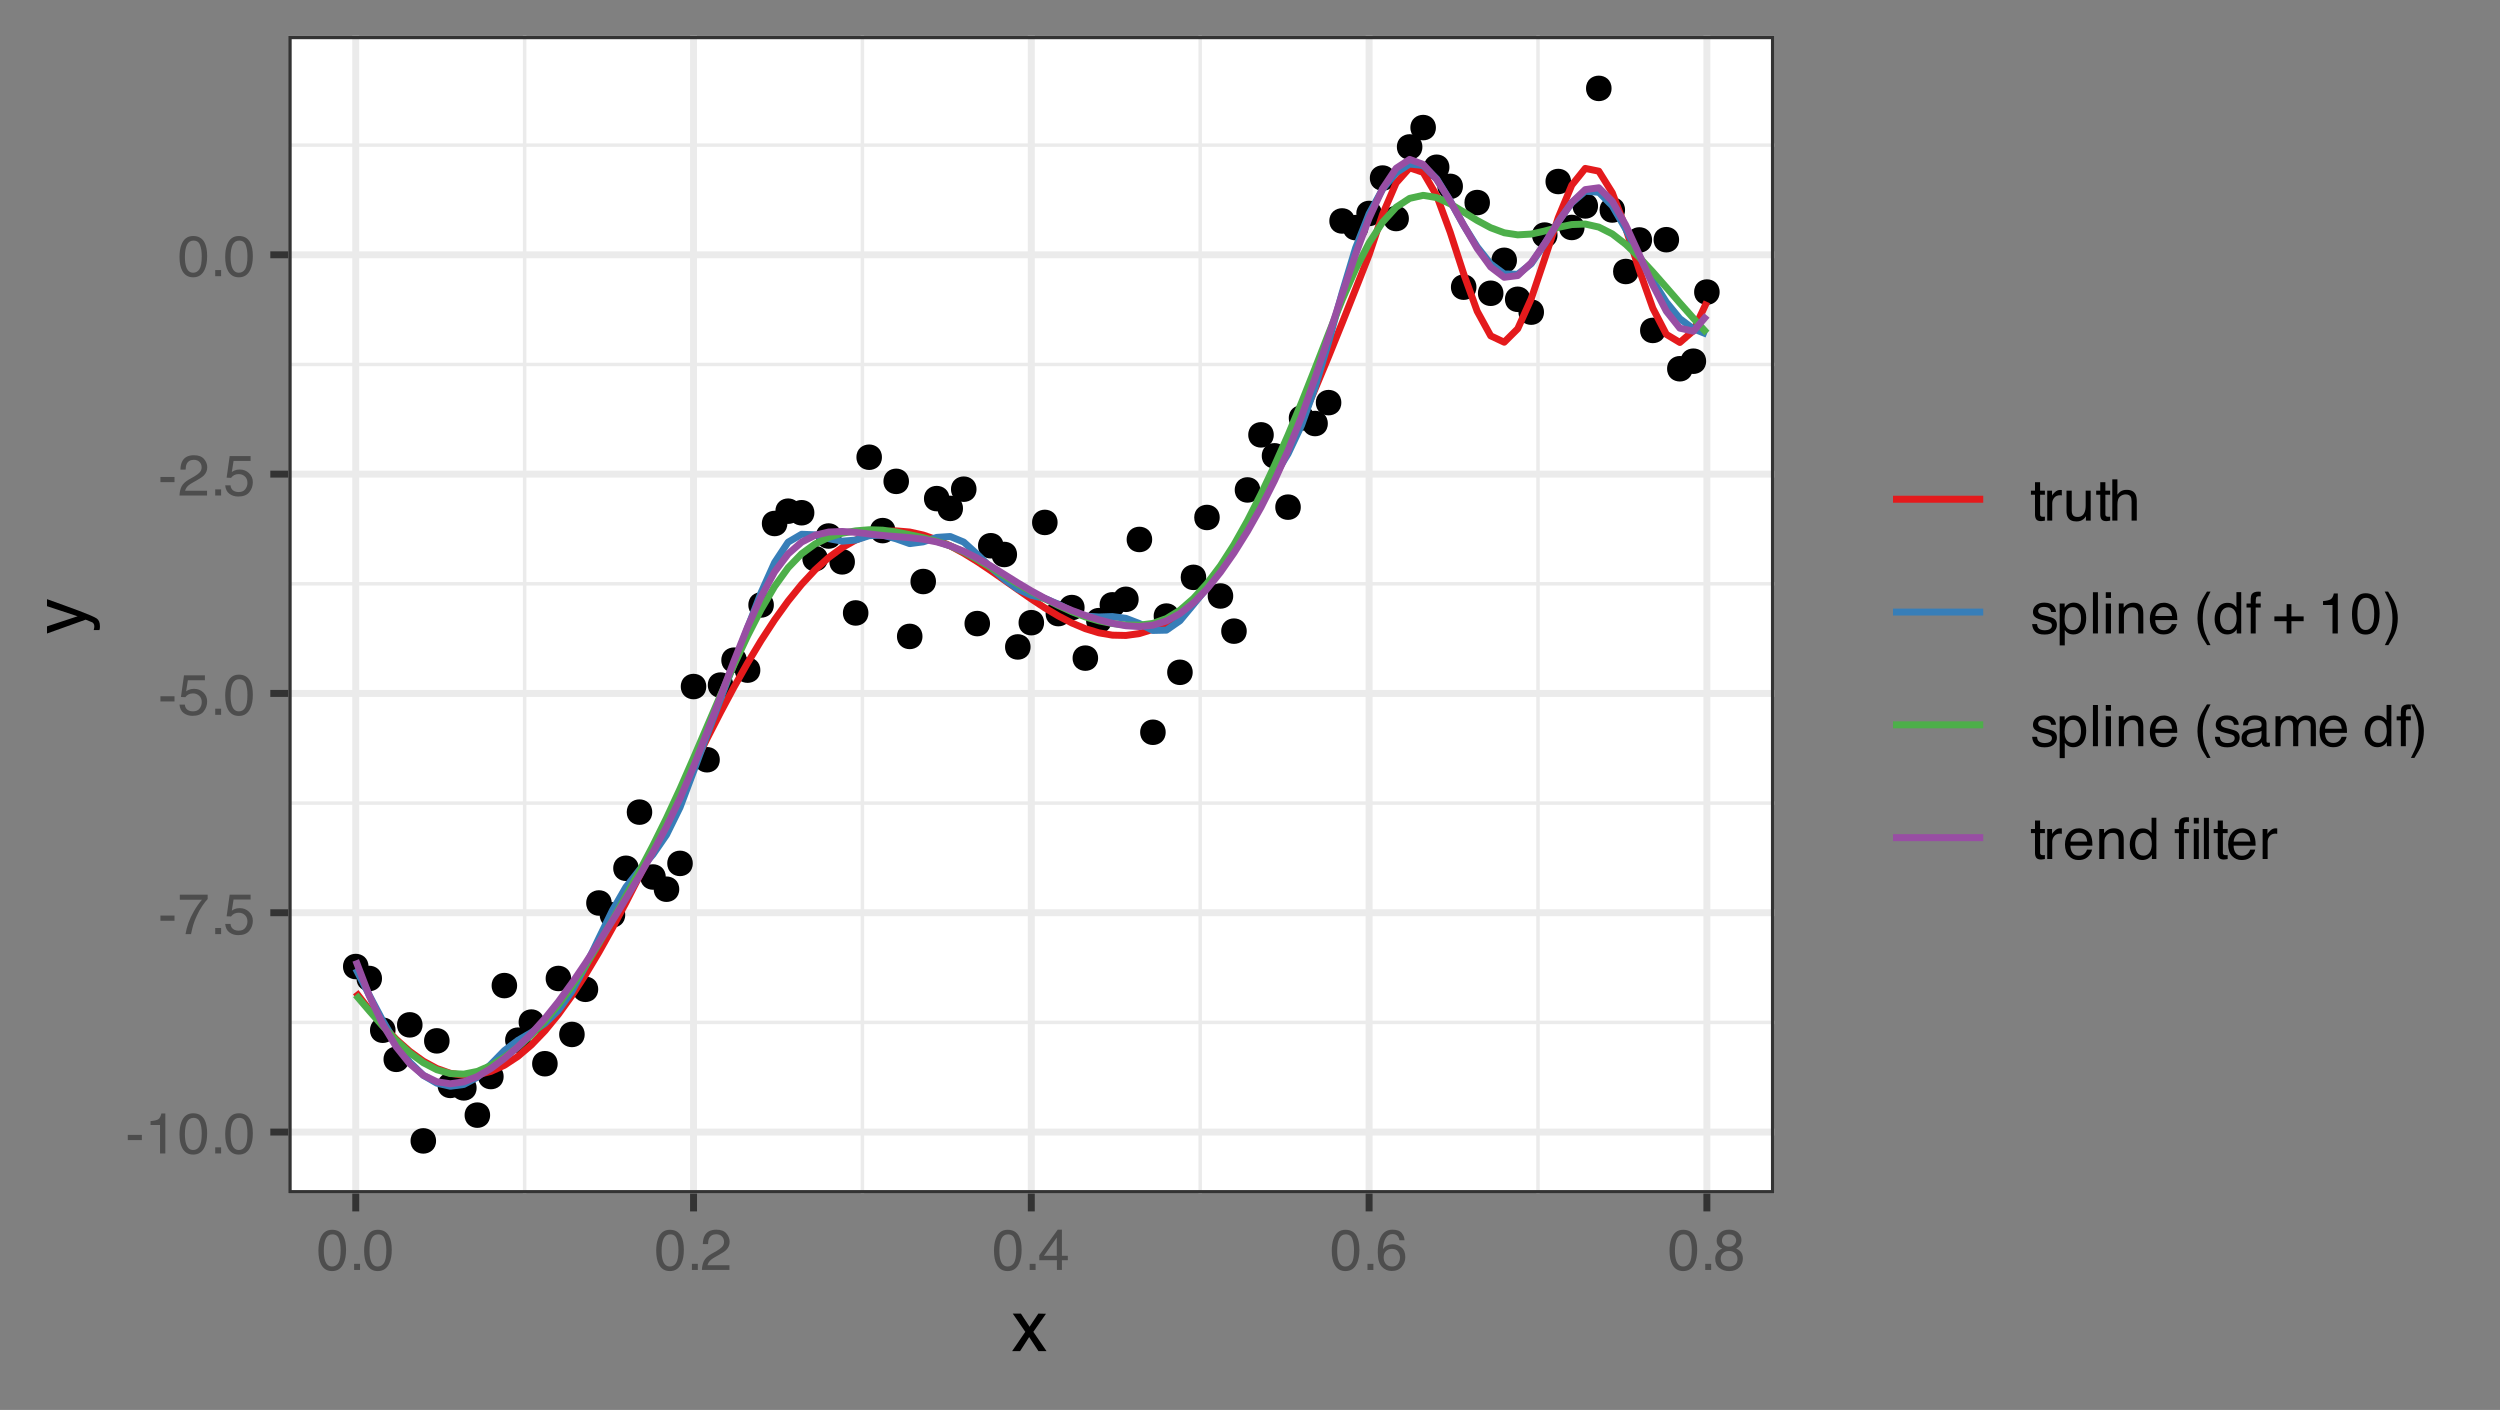 <?xml version="1.0" encoding="UTF-8"?>
<svg xmlns="http://www.w3.org/2000/svg" xmlns:xlink="http://www.w3.org/1999/xlink" width="383" height="216" viewBox="0 0 383 216">
<rect x="0" y="0" width="383" height="216" fill="#808080" stroke="none"/>
<defs>
<g>
<g id="glyph-0-0">
<path d="M 0.281 0 L 0.281 -6.312 L 5.297 -6.312 L 5.297 0 Z M 4.5 -0.797 L 4.5 -5.516 L 1.078 -5.516 L 1.078 -0.797 Z M 4.5 -0.797 "/>
</g>
<g id="glyph-0-1">
<path d="M 0.359 -2.844 L 2.516 -2.844 L 2.516 -2.047 L 0.359 -2.047 Z M 0.359 -2.844 "/>
</g>
<g id="glyph-0-2">
<path d="M 0.844 -4.359 L 0.844 -4.953 C 1.395 -5.004 1.781 -5.094 2 -5.219 C 2.227 -5.344 2.395 -5.645 2.5 -6.125 L 3.109 -6.125 L 3.109 0 L 2.297 0 L 2.297 -4.359 Z M 0.844 -4.359 "/>
</g>
<g id="glyph-0-3">
<path d="M 2.375 -6.156 C 3.176 -6.156 3.754 -5.828 4.109 -5.172 C 4.379 -4.66 4.516 -3.961 4.516 -3.078 C 4.516 -2.242 4.391 -1.555 4.141 -1.016 C 3.785 -0.223 3.195 0.172 2.375 0.172 C 1.633 0.172 1.082 -0.148 0.719 -0.797 C 0.426 -1.328 0.281 -2.047 0.281 -2.953 C 0.281 -3.648 0.367 -4.25 0.547 -4.75 C 0.879 -5.688 1.488 -6.156 2.375 -6.156 Z M 2.375 -0.531 C 2.77 -0.531 3.086 -0.707 3.328 -1.062 C 3.566 -1.426 3.688 -2.086 3.688 -3.047 C 3.688 -3.754 3.598 -4.332 3.422 -4.781 C 3.254 -5.227 2.922 -5.453 2.422 -5.453 C 1.973 -5.453 1.641 -5.238 1.422 -4.812 C 1.211 -4.383 1.109 -3.754 1.109 -2.922 C 1.109 -2.297 1.176 -1.789 1.312 -1.406 C 1.52 -0.82 1.875 -0.531 2.375 -0.531 Z M 2.375 -0.531 "/>
</g>
<g id="glyph-0-4">
<path d="M 0.75 -0.938 L 1.656 -0.938 L 1.656 0 L 0.75 0 Z M 0.75 -0.938 "/>
</g>
<g id="glyph-0-5">
<path d="M 4.594 -6.047 L 4.594 -5.375 C 4.395 -5.176 4.129 -4.836 3.797 -4.359 C 3.473 -3.891 3.188 -3.379 2.938 -2.828 C 2.688 -2.297 2.5 -1.812 2.375 -1.375 C 2.289 -1.082 2.18 -0.625 2.047 0 L 1.203 0 C 1.391 -1.176 1.816 -2.344 2.484 -3.5 C 2.879 -4.188 3.289 -4.773 3.719 -5.266 L 0.328 -5.266 L 0.328 -6.047 Z M 4.594 -6.047 "/>
</g>
<g id="glyph-0-6">
<path d="M 1.094 -1.562 C 1.133 -1.125 1.336 -0.82 1.703 -0.656 C 1.879 -0.57 2.094 -0.531 2.344 -0.531 C 2.801 -0.531 3.141 -0.676 3.359 -0.969 C 3.578 -1.258 3.688 -1.582 3.688 -1.938 C 3.688 -2.363 3.555 -2.691 3.297 -2.922 C 3.035 -3.16 2.719 -3.281 2.344 -3.281 C 2.082 -3.281 1.852 -3.227 1.656 -3.125 C 1.469 -3.02 1.305 -2.879 1.172 -2.703 L 0.5 -2.734 L 0.969 -6.047 L 4.172 -6.047 L 4.172 -5.297 L 1.562 -5.297 L 1.297 -3.594 C 1.43 -3.695 1.566 -3.773 1.703 -3.828 C 1.93 -3.93 2.195 -3.984 2.5 -3.984 C 3.062 -3.984 3.535 -3.801 3.922 -3.438 C 4.316 -3.07 4.516 -2.609 4.516 -2.047 C 4.516 -1.461 4.332 -0.945 3.969 -0.5 C 3.613 -0.062 3.047 0.156 2.266 0.156 C 1.754 0.156 1.305 0.016 0.922 -0.266 C 0.547 -0.547 0.332 -0.977 0.281 -1.562 Z M 1.094 -1.562 "/>
</g>
<g id="glyph-0-7">
<path d="M 0.281 0 C 0.301 -0.531 0.406 -0.988 0.594 -1.375 C 0.789 -1.77 1.164 -2.129 1.719 -2.453 L 2.547 -2.922 C 2.91 -3.141 3.164 -3.328 3.312 -3.484 C 3.551 -3.711 3.672 -3.984 3.672 -4.297 C 3.672 -4.648 3.562 -4.93 3.344 -5.141 C 3.133 -5.359 2.848 -5.469 2.484 -5.469 C 1.961 -5.469 1.598 -5.266 1.391 -4.859 C 1.285 -4.648 1.227 -4.352 1.219 -3.969 L 0.422 -3.969 C 0.43 -4.5 0.531 -4.938 0.719 -5.281 C 1.051 -5.875 1.645 -6.172 2.5 -6.172 C 3.195 -6.172 3.707 -5.977 4.031 -5.594 C 4.363 -5.219 4.531 -4.797 4.531 -4.328 C 4.531 -3.836 4.352 -3.414 4 -3.062 C 3.801 -2.863 3.441 -2.617 2.922 -2.328 L 2.344 -2 C 2.062 -1.844 1.836 -1.695 1.672 -1.562 C 1.391 -1.312 1.211 -1.035 1.141 -0.734 L 4.5 -0.734 L 4.5 0 Z M 0.281 0 "/>
</g>
<g id="glyph-0-8">
<path d="M 2.906 -2.172 L 2.906 -4.969 L 0.938 -2.172 Z M 2.922 0 L 2.922 -1.5 L 0.219 -1.5 L 0.219 -2.266 L 3.047 -6.172 L 3.688 -6.172 L 3.688 -2.172 L 4.594 -2.172 L 4.594 -1.5 L 3.688 -1.5 L 3.688 0 Z M 2.922 0 "/>
</g>
<g id="glyph-0-9">
<path d="M 2.578 -6.172 C 3.266 -6.172 3.742 -5.992 4.016 -5.641 C 4.285 -5.285 4.422 -4.922 4.422 -4.547 L 3.656 -4.547 C 3.602 -4.785 3.531 -4.973 3.438 -5.109 C 3.25 -5.367 2.961 -5.5 2.578 -5.5 C 2.148 -5.5 1.805 -5.297 1.547 -4.891 C 1.297 -4.492 1.156 -3.926 1.125 -3.188 C 1.301 -3.445 1.523 -3.641 1.797 -3.766 C 2.047 -3.879 2.32 -3.938 2.625 -3.938 C 3.133 -3.938 3.582 -3.77 3.969 -3.438 C 4.352 -3.113 4.547 -2.625 4.547 -1.969 C 4.547 -1.414 4.363 -0.922 4 -0.484 C 3.633 -0.055 3.117 0.156 2.453 0.156 C 1.867 0.156 1.367 -0.062 0.953 -0.5 C 0.535 -0.938 0.328 -1.672 0.328 -2.703 C 0.328 -3.461 0.422 -4.109 0.609 -4.641 C 0.961 -5.66 1.617 -6.172 2.578 -6.172 Z M 2.516 -0.531 C 2.922 -0.531 3.223 -0.664 3.422 -0.938 C 3.629 -1.207 3.734 -1.531 3.734 -1.906 C 3.734 -2.219 3.641 -2.516 3.453 -2.797 C 3.273 -3.086 2.953 -3.234 2.484 -3.234 C 2.148 -3.234 1.859 -3.125 1.609 -2.906 C 1.359 -2.688 1.234 -2.352 1.234 -1.906 C 1.234 -1.52 1.344 -1.191 1.562 -0.922 C 1.789 -0.66 2.109 -0.531 2.516 -0.531 Z M 2.516 -0.531 "/>
</g>
<g id="glyph-0-10">
<path d="M 2.391 -3.578 C 2.734 -3.578 3 -3.672 3.188 -3.859 C 3.383 -4.047 3.484 -4.273 3.484 -4.547 C 3.484 -4.773 3.391 -4.984 3.203 -5.172 C 3.016 -5.359 2.734 -5.453 2.359 -5.453 C 1.992 -5.453 1.727 -5.359 1.562 -5.172 C 1.395 -4.984 1.312 -4.758 1.312 -4.5 C 1.312 -4.207 1.414 -3.977 1.625 -3.812 C 1.844 -3.656 2.098 -3.578 2.391 -3.578 Z M 2.438 -0.531 C 2.801 -0.531 3.098 -0.625 3.328 -0.812 C 3.566 -1.008 3.688 -1.301 3.688 -1.688 C 3.688 -2.082 3.562 -2.383 3.312 -2.594 C 3.07 -2.801 2.766 -2.906 2.391 -2.906 C 2.016 -2.906 1.707 -2.797 1.469 -2.578 C 1.238 -2.367 1.125 -2.078 1.125 -1.703 C 1.125 -1.391 1.227 -1.113 1.438 -0.875 C 1.656 -0.645 1.988 -0.531 2.438 -0.531 Z M 1.344 -3.281 C 1.125 -3.375 0.957 -3.477 0.844 -3.594 C 0.613 -3.82 0.5 -4.125 0.5 -4.5 C 0.5 -4.957 0.664 -5.348 1 -5.672 C 1.332 -6.004 1.801 -6.172 2.406 -6.172 C 3 -6.172 3.461 -6.016 3.797 -5.703 C 4.129 -5.391 4.297 -5.023 4.297 -4.609 C 4.297 -4.223 4.195 -3.914 4 -3.688 C 3.895 -3.551 3.727 -3.414 3.5 -3.281 C 3.758 -3.164 3.961 -3.031 4.109 -2.875 C 4.379 -2.594 4.516 -2.223 4.516 -1.766 C 4.516 -1.223 4.332 -0.766 3.969 -0.391 C 3.602 -0.016 3.086 0.172 2.422 0.172 C 1.828 0.172 1.32 0.008 0.906 -0.312 C 0.488 -0.633 0.281 -1.109 0.281 -1.734 C 0.281 -2.086 0.367 -2.395 0.547 -2.656 C 0.723 -2.926 0.988 -3.133 1.344 -3.281 Z M 1.344 -3.281 "/>
</g>
<g id="glyph-0-11">
<path d="M 0.719 -5.891 L 1.5 -5.891 L 1.5 -4.594 L 2.234 -4.594 L 2.234 -3.969 L 1.5 -3.969 L 1.5 -0.969 C 1.5 -0.801 1.555 -0.691 1.672 -0.641 C 1.723 -0.609 1.82 -0.594 1.969 -0.594 C 2 -0.594 2.035 -0.594 2.078 -0.594 C 2.129 -0.594 2.18 -0.598 2.234 -0.609 L 2.234 0 C 2.148 0.02 2.055 0.035 1.953 0.047 C 1.859 0.066 1.758 0.078 1.656 0.078 C 1.289 0.078 1.039 -0.016 0.906 -0.203 C 0.781 -0.391 0.719 -0.629 0.719 -0.922 L 0.719 -3.969 L 0.094 -3.969 L 0.094 -4.594 L 0.719 -4.594 Z M 0.719 -5.891 "/>
</g>
<g id="glyph-0-12">
<path d="M 0.594 -4.594 L 1.328 -4.594 L 1.328 -3.812 C 1.379 -3.957 1.523 -4.141 1.766 -4.359 C 2.004 -4.586 2.273 -4.703 2.578 -4.703 C 2.586 -4.703 2.609 -4.695 2.641 -4.688 C 2.68 -4.688 2.742 -4.688 2.828 -4.688 L 2.828 -3.859 C 2.773 -3.867 2.727 -3.875 2.688 -3.875 C 2.656 -3.883 2.617 -3.891 2.578 -3.891 C 2.18 -3.891 1.879 -3.766 1.672 -3.516 C 1.461 -3.266 1.359 -2.973 1.359 -2.641 L 1.359 0 L 0.594 0 Z M 0.594 -4.594 "/>
</g>
<g id="glyph-0-13">
<path d="M 1.344 -4.594 L 1.344 -1.547 C 1.344 -1.305 1.379 -1.113 1.453 -0.969 C 1.586 -0.695 1.844 -0.562 2.219 -0.562 C 2.758 -0.562 3.125 -0.801 3.312 -1.281 C 3.426 -1.539 3.484 -1.895 3.484 -2.344 L 3.484 -4.594 L 4.25 -4.594 L 4.25 0 L 3.516 0 L 3.531 -0.672 C 3.426 -0.504 3.301 -0.359 3.156 -0.234 C 2.863 0.004 2.504 0.125 2.078 0.125 C 1.422 0.125 0.977 -0.094 0.75 -0.531 C 0.613 -0.77 0.547 -1.082 0.547 -1.469 L 0.547 -4.594 Z M 2.406 -4.719 Z M 2.406 -4.719 "/>
</g>
<g id="glyph-0-14">
<path d="M 0.562 -6.328 L 1.344 -6.328 L 1.344 -3.984 C 1.52 -4.211 1.68 -4.375 1.828 -4.469 C 2.078 -4.633 2.391 -4.719 2.766 -4.719 C 3.43 -4.719 3.883 -4.484 4.125 -4.016 C 4.25 -3.754 4.312 -3.398 4.312 -2.953 L 4.312 0 L 3.516 0 L 3.516 -2.906 C 3.516 -3.238 3.473 -3.484 3.391 -3.641 C 3.254 -3.891 2.992 -4.016 2.609 -4.016 C 2.285 -4.016 1.992 -3.906 1.734 -3.688 C 1.473 -3.469 1.344 -3.051 1.344 -2.438 L 1.344 0 L 0.562 0 Z M 0.562 -6.328 "/>
</g>
<g id="glyph-0-15">
<path d="M 1.031 -1.438 C 1.051 -1.188 1.113 -0.988 1.219 -0.844 C 1.414 -0.602 1.754 -0.484 2.234 -0.484 C 2.516 -0.484 2.766 -0.539 2.984 -0.656 C 3.203 -0.781 3.312 -0.973 3.312 -1.234 C 3.312 -1.43 3.223 -1.582 3.047 -1.688 C 2.941 -1.75 2.723 -1.82 2.391 -1.906 L 1.781 -2.062 C 1.383 -2.164 1.094 -2.273 0.906 -2.391 C 0.57 -2.598 0.406 -2.891 0.406 -3.266 C 0.406 -3.691 0.562 -4.039 0.875 -4.312 C 1.195 -4.582 1.617 -4.719 2.141 -4.719 C 2.836 -4.719 3.336 -4.516 3.641 -4.109 C 3.836 -3.848 3.93 -3.57 3.922 -3.281 L 3.203 -3.281 C 3.18 -3.457 3.117 -3.613 3.016 -3.75 C 2.836 -3.957 2.531 -4.062 2.094 -4.062 C 1.801 -4.062 1.578 -4.004 1.422 -3.891 C 1.273 -3.773 1.203 -3.629 1.203 -3.453 C 1.203 -3.254 1.301 -3.094 1.5 -2.969 C 1.613 -2.895 1.781 -2.832 2 -2.781 L 2.516 -2.656 C 3.066 -2.52 3.438 -2.391 3.625 -2.266 C 3.926 -2.066 4.078 -1.754 4.078 -1.328 C 4.078 -0.922 3.922 -0.566 3.609 -0.266 C 3.305 0.023 2.832 0.172 2.188 0.172 C 1.508 0.172 1.023 0.02 0.734 -0.281 C 0.453 -0.594 0.301 -0.977 0.281 -1.438 Z M 2.172 -4.719 Z M 2.172 -4.719 "/>
</g>
<g id="glyph-0-16">
<path d="M 2.516 -0.516 C 2.867 -0.516 3.164 -0.664 3.406 -0.969 C 3.645 -1.27 3.766 -1.723 3.766 -2.328 C 3.766 -2.691 3.711 -3.004 3.609 -3.266 C 3.41 -3.773 3.047 -4.031 2.516 -4.031 C 1.973 -4.031 1.602 -3.766 1.406 -3.234 C 1.301 -2.941 1.25 -2.578 1.25 -2.141 C 1.25 -1.785 1.301 -1.484 1.406 -1.234 C 1.602 -0.754 1.973 -0.516 2.516 -0.516 Z M 0.5 -4.578 L 1.266 -4.578 L 1.266 -3.969 C 1.41 -4.176 1.578 -4.336 1.766 -4.453 C 2.023 -4.629 2.332 -4.719 2.688 -4.719 C 3.207 -4.719 3.648 -4.516 4.016 -4.109 C 4.379 -3.711 4.562 -3.145 4.562 -2.406 C 4.562 -1.395 4.297 -0.676 3.766 -0.25 C 3.43 0.02 3.047 0.156 2.609 0.156 C 2.266 0.156 1.973 0.078 1.734 -0.078 C 1.598 -0.16 1.445 -0.305 1.281 -0.516 L 1.281 1.828 L 0.5 1.828 Z M 0.5 -4.578 "/>
</g>
<g id="glyph-0-17">
<path d="M 0.594 -6.312 L 1.359 -6.312 L 1.359 0 L 0.594 0 Z M 0.594 -6.312 "/>
</g>
<g id="glyph-0-18">
<path d="M 0.562 -4.578 L 1.359 -4.578 L 1.359 0 L 0.562 0 Z M 0.562 -6.312 L 1.359 -6.312 L 1.359 -5.438 L 0.562 -5.438 Z M 0.562 -6.312 "/>
</g>
<g id="glyph-0-19">
<path d="M 0.562 -4.594 L 1.297 -4.594 L 1.297 -3.953 C 1.516 -4.211 1.742 -4.398 1.984 -4.516 C 2.234 -4.641 2.508 -4.703 2.812 -4.703 C 3.457 -4.703 3.895 -4.473 4.125 -4.016 C 4.25 -3.766 4.312 -3.41 4.312 -2.953 L 4.312 0 L 3.531 0 L 3.531 -2.906 C 3.531 -3.176 3.488 -3.398 3.406 -3.578 C 3.27 -3.859 3.02 -4 2.656 -4 C 2.477 -4 2.328 -3.984 2.203 -3.953 C 1.992 -3.891 1.812 -3.766 1.656 -3.578 C 1.52 -3.422 1.43 -3.258 1.391 -3.094 C 1.359 -2.938 1.344 -2.707 1.344 -2.406 L 1.344 0 L 0.562 0 Z M 2.391 -4.719 Z M 2.391 -4.719 "/>
</g>
<g id="glyph-0-20">
<path d="M 2.484 -4.703 C 2.805 -4.703 3.117 -4.625 3.422 -4.469 C 3.734 -4.32 3.969 -4.125 4.125 -3.875 C 4.281 -3.645 4.383 -3.375 4.438 -3.062 C 4.488 -2.852 4.516 -2.516 4.516 -2.047 L 1.141 -2.047 C 1.148 -1.586 1.258 -1.211 1.469 -0.922 C 1.676 -0.641 1.992 -0.5 2.422 -0.5 C 2.828 -0.5 3.148 -0.633 3.391 -0.906 C 3.523 -1.062 3.625 -1.238 3.688 -1.438 L 4.453 -1.438 C 4.43 -1.27 4.363 -1.082 4.25 -0.875 C 4.133 -0.664 4.004 -0.5 3.859 -0.375 C 3.629 -0.145 3.344 0.008 3 0.094 C 2.812 0.133 2.598 0.156 2.359 0.156 C 1.785 0.156 1.301 -0.051 0.906 -0.469 C 0.508 -0.883 0.312 -1.469 0.312 -2.219 C 0.312 -2.945 0.508 -3.539 0.906 -4 C 1.312 -4.469 1.836 -4.703 2.484 -4.703 Z M 3.719 -2.672 C 3.688 -3.004 3.613 -3.27 3.5 -3.469 C 3.281 -3.844 2.926 -4.031 2.438 -4.031 C 2.082 -4.031 1.785 -3.898 1.547 -3.641 C 1.305 -3.391 1.176 -3.066 1.156 -2.672 Z M 2.406 -4.719 Z M 2.406 -4.719 "/>
</g>
<g id="glyph-0-21">
</g>
<g id="glyph-0-22">
<path d="M 2.609 -6.406 C 2.148 -5.539 1.859 -4.898 1.734 -4.484 C 1.523 -3.859 1.422 -3.133 1.422 -2.312 C 1.422 -1.477 1.535 -0.719 1.766 -0.031 C 1.91 0.383 2.191 0.992 2.609 1.797 L 2.094 1.797 C 1.676 1.141 1.414 0.723 1.312 0.547 C 1.219 0.367 1.113 0.125 1 -0.188 C 0.832 -0.613 0.719 -1.066 0.656 -1.547 C 0.625 -1.797 0.609 -2.035 0.609 -2.266 C 0.609 -3.109 0.742 -3.859 1.016 -4.516 C 1.18 -4.941 1.531 -5.57 2.062 -6.406 Z M 2.609 -6.406 "/>
</g>
<g id="glyph-0-23">
<path d="M 1.062 -2.25 C 1.062 -1.75 1.164 -1.332 1.375 -1 C 1.582 -0.676 1.914 -0.516 2.375 -0.516 C 2.727 -0.516 3.02 -0.664 3.25 -0.969 C 3.488 -1.281 3.609 -1.723 3.609 -2.297 C 3.609 -2.879 3.488 -3.305 3.25 -3.578 C 3.008 -3.859 2.711 -4 2.359 -4 C 1.973 -4 1.66 -3.848 1.422 -3.547 C 1.18 -3.254 1.062 -2.82 1.062 -2.25 Z M 2.219 -4.688 C 2.57 -4.688 2.867 -4.609 3.109 -4.453 C 3.242 -4.367 3.398 -4.219 3.578 -4 L 3.578 -6.328 L 4.312 -6.328 L 4.312 0 L 3.625 0 L 3.625 -0.641 C 3.438 -0.359 3.219 -0.156 2.969 -0.031 C 2.727 0.094 2.453 0.156 2.141 0.156 C 1.617 0.156 1.172 -0.055 0.797 -0.484 C 0.422 -0.91 0.234 -1.484 0.234 -2.203 C 0.234 -2.867 0.406 -3.445 0.75 -3.938 C 1.094 -4.438 1.582 -4.688 2.219 -4.688 Z M 2.219 -4.688 "/>
</g>
<g id="glyph-0-24">
<path d="M 0.766 -5.297 C 0.773 -5.617 0.828 -5.852 0.922 -6 C 1.109 -6.27 1.457 -6.406 1.969 -6.406 C 2.02 -6.406 2.07 -6.398 2.125 -6.391 C 2.176 -6.391 2.234 -6.391 2.297 -6.391 L 2.297 -5.672 C 2.211 -5.68 2.156 -5.688 2.125 -5.688 C 2.094 -5.688 2.055 -5.688 2.016 -5.688 C 1.785 -5.688 1.645 -5.625 1.594 -5.5 C 1.551 -5.383 1.531 -5.078 1.531 -4.578 L 2.297 -4.578 L 2.297 -3.969 L 1.531 -3.969 L 1.531 0 L 0.766 0 L 0.766 -3.969 L 0.125 -3.969 L 0.125 -4.578 L 0.766 -4.578 Z M 0.766 -5.297 "/>
</g>
<g id="glyph-0-25">
<path d="M 0.391 -1.875 L 0.391 -2.609 L 2.266 -2.609 L 2.266 -4.484 L 3 -4.484 L 3 -2.609 L 4.875 -2.609 L 4.875 -1.875 L 3 -1.875 L 3 0 L 2.266 0 L 2.266 -1.875 Z M 0.391 -1.875 "/>
</g>
<g id="glyph-0-26">
<path d="M 0.312 1.797 C 0.758 0.91 1.051 0.266 1.188 -0.141 C 1.383 -0.754 1.484 -1.477 1.484 -2.312 C 1.484 -3.133 1.367 -3.891 1.141 -4.578 C 0.992 -5.004 0.711 -5.613 0.297 -6.406 L 0.812 -6.406 C 1.25 -5.707 1.516 -5.273 1.609 -5.109 C 1.703 -4.941 1.805 -4.711 1.922 -4.422 C 2.055 -4.066 2.148 -3.711 2.203 -3.359 C 2.266 -3.016 2.297 -2.68 2.297 -2.359 C 2.297 -1.516 2.16 -0.758 1.891 -0.094 C 1.723 0.332 1.375 0.961 0.844 1.797 Z M 0.312 1.797 "/>
</g>
<g id="glyph-0-27">
<path d="M 1.156 -1.219 C 1.156 -1 1.238 -0.82 1.406 -0.688 C 1.57 -0.562 1.766 -0.5 1.984 -0.5 C 2.254 -0.5 2.52 -0.562 2.781 -0.688 C 3.207 -0.895 3.422 -1.238 3.422 -1.719 L 3.422 -2.344 C 3.328 -2.281 3.203 -2.227 3.047 -2.188 C 2.898 -2.145 2.754 -2.117 2.609 -2.109 L 2.141 -2.047 C 1.867 -2.004 1.66 -1.945 1.516 -1.875 C 1.273 -1.738 1.156 -1.52 1.156 -1.219 Z M 3.031 -2.781 C 3.207 -2.812 3.328 -2.891 3.391 -3.016 C 3.422 -3.078 3.438 -3.176 3.438 -3.312 C 3.438 -3.57 3.344 -3.758 3.156 -3.875 C 2.969 -4 2.703 -4.062 2.359 -4.062 C 1.953 -4.062 1.664 -3.953 1.5 -3.734 C 1.406 -3.609 1.344 -3.43 1.312 -3.203 L 0.594 -3.203 C 0.602 -3.766 0.785 -4.156 1.141 -4.375 C 1.492 -4.602 1.906 -4.719 2.375 -4.719 C 2.914 -4.719 3.352 -4.613 3.688 -4.406 C 4.02 -4.195 4.188 -3.875 4.188 -3.438 L 4.188 -0.797 C 4.188 -0.711 4.203 -0.645 4.234 -0.594 C 4.273 -0.551 4.348 -0.531 4.453 -0.531 C 4.484 -0.531 4.52 -0.531 4.562 -0.531 C 4.602 -0.531 4.648 -0.535 4.703 -0.547 L 4.703 0.016 C 4.578 0.055 4.484 0.078 4.422 0.078 C 4.359 0.086 4.273 0.094 4.172 0.094 C 3.898 0.094 3.707 0 3.594 -0.188 C 3.531 -0.281 3.484 -0.422 3.453 -0.609 C 3.297 -0.398 3.07 -0.219 2.781 -0.062 C 2.488 0.082 2.16 0.156 1.797 0.156 C 1.367 0.156 1.02 0.023 0.75 -0.234 C 0.488 -0.492 0.359 -0.816 0.359 -1.203 C 0.359 -1.629 0.488 -1.957 0.75 -2.188 C 1.02 -2.426 1.367 -2.578 1.797 -2.641 Z M 2.391 -4.719 Z M 2.391 -4.719 "/>
</g>
<g id="glyph-0-28">
<path d="M 0.562 -4.594 L 1.328 -4.594 L 1.328 -3.953 C 1.516 -4.172 1.68 -4.332 1.828 -4.438 C 2.086 -4.613 2.379 -4.703 2.703 -4.703 C 3.066 -4.703 3.359 -4.613 3.578 -4.438 C 3.703 -4.332 3.816 -4.18 3.922 -3.984 C 4.098 -4.223 4.301 -4.398 4.531 -4.516 C 4.758 -4.641 5.02 -4.703 5.312 -4.703 C 5.926 -4.703 6.348 -4.477 6.578 -4.031 C 6.691 -3.789 6.75 -3.469 6.75 -3.062 L 6.75 0 L 5.953 0 L 5.953 -3.203 C 5.953 -3.504 5.875 -3.711 5.719 -3.828 C 5.57 -3.941 5.383 -4 5.156 -4 C 4.852 -4 4.594 -3.895 4.375 -3.688 C 4.156 -3.488 4.047 -3.148 4.047 -2.672 L 4.047 0 L 3.266 0 L 3.266 -3 C 3.266 -3.312 3.227 -3.539 3.156 -3.688 C 3.039 -3.895 2.82 -4 2.5 -4 C 2.207 -4 1.941 -3.883 1.703 -3.656 C 1.461 -3.438 1.344 -3.031 1.344 -2.438 L 1.344 0 L 0.562 0 Z M 0.562 -4.594 "/>
</g>
<g id="glyph-0-29">
<path d="M 0.766 -5.297 C 0.773 -5.617 0.828 -5.852 0.922 -6 C 1.109 -6.27 1.457 -6.406 1.969 -6.406 C 2.02 -6.406 2.07 -6.398 2.125 -6.391 C 2.176 -6.391 2.234 -6.391 2.297 -6.391 L 2.297 -5.672 C 2.211 -5.68 2.156 -5.688 2.125 -5.688 C 2.094 -5.688 2.055 -5.688 2.016 -5.688 C 1.785 -5.688 1.645 -5.625 1.594 -5.5 C 1.551 -5.383 1.531 -5.078 1.531 -4.578 L 2.297 -4.578 L 2.297 -3.969 L 1.531 -3.969 L 1.531 0 L 0.766 0 L 0.766 -3.969 L 0.125 -3.969 L 0.125 -4.578 L 0.766 -4.578 Z M 3.047 -5.438 L 3.047 -6.312 L 3.812 -6.312 L 3.812 -5.438 Z M 3.047 -4.578 L 3.812 -4.578 L 3.812 0 L 3.047 0 Z M 3.047 -4.578 "/>
</g>
<g id="glyph-1-0">
<path d="M 0.359 0 L 0.359 -7.891 L 6.625 -7.891 L 6.625 0 Z M 5.625 -0.984 L 5.625 -6.906 L 1.344 -6.906 L 1.344 -0.984 Z M 5.625 -0.984 "/>
</g>
<g id="glyph-1-1">
<path d="M 0.156 -5.75 L 1.406 -5.75 L 2.734 -3.734 L 4.078 -5.75 L 5.25 -5.719 L 3.312 -2.953 L 5.328 0 L 4.094 0 L 2.672 -2.156 L 1.281 0 L 0.062 0 L 2.078 -2.953 Z M 0.156 -5.75 "/>
</g>
<g id="glyph-2-0">
<path d="M 0 -0.359 L -7.891 -0.359 L -7.891 -6.625 L 0 -6.625 Z M -0.984 -5.625 L -6.906 -5.625 L -6.906 -1.344 L -0.984 -1.344 Z M -0.984 -5.625 "/>
</g>
<g id="glyph-2-1">
<path d="M -5.75 -4.297 L -5.75 -5.375 C -5.383 -5.238 -4.547 -4.938 -3.234 -4.469 C -2.242 -4.113 -1.438 -3.816 -0.812 -3.578 C 0.656 -3.023 1.551 -2.633 1.875 -2.406 C 2.195 -2.176 2.359 -1.781 2.359 -1.219 C 2.359 -1.082 2.352 -0.977 2.344 -0.906 C 2.332 -0.832 2.312 -0.742 2.281 -0.641 L 1.406 -0.641 C 1.445 -0.805 1.473 -0.926 1.484 -1 C 1.492 -1.07 1.5 -1.141 1.5 -1.203 C 1.5 -1.379 1.469 -1.508 1.406 -1.594 C 1.352 -1.676 1.285 -1.75 1.203 -1.812 C 1.172 -1.82 1.02 -1.883 0.75 -2 C 0.488 -2.113 0.297 -2.191 0.172 -2.234 L -5.75 -0.109 L -5.75 -1.203 L -1.062 -2.75 Z M -5.891 -2.75 Z M -5.891 -2.75 "/>
</g>
</g>
<clipPath id="clip-0">
<path clip-rule="nonzero" d="M 44.152 5.48 L 271.844 5.48 L 271.844 182.852 L 44.152 182.852 Z M 44.152 5.48 "/>
</clipPath>
<clipPath id="clip-1">
<path clip-rule="nonzero" d="M 44.152 156 L 271.844 156 L 271.844 157 L 44.152 157 Z M 44.152 156 "/>
</clipPath>
<clipPath id="clip-2">
<path clip-rule="nonzero" d="M 44.152 122 L 271.844 122 L 271.844 124 L 44.152 124 Z M 44.152 122 "/>
</clipPath>
<clipPath id="clip-3">
<path clip-rule="nonzero" d="M 44.152 89 L 271.844 89 L 271.844 90 L 44.152 90 Z M 44.152 89 "/>
</clipPath>
<clipPath id="clip-4">
<path clip-rule="nonzero" d="M 44.152 55 L 271.844 55 L 271.844 57 L 44.152 57 Z M 44.152 55 "/>
</clipPath>
<clipPath id="clip-5">
<path clip-rule="nonzero" d="M 44.152 21 L 271.844 21 L 271.844 23 L 44.152 23 Z M 44.152 21 "/>
</clipPath>
<clipPath id="clip-6">
<path clip-rule="nonzero" d="M 80 5.48 L 81 5.48 L 81 182.852 L 80 182.852 Z M 80 5.48 "/>
</clipPath>
<clipPath id="clip-7">
<path clip-rule="nonzero" d="M 131 5.48 L 133 5.48 L 133 182.852 L 131 182.852 Z M 131 5.48 "/>
</clipPath>
<clipPath id="clip-8">
<path clip-rule="nonzero" d="M 183 5.48 L 185 5.48 L 185 182.852 L 183 182.852 Z M 183 5.48 "/>
</clipPath>
<clipPath id="clip-9">
<path clip-rule="nonzero" d="M 235 5.48 L 236 5.48 L 236 182.852 L 235 182.852 Z M 235 5.48 "/>
</clipPath>
<clipPath id="clip-10">
<path clip-rule="nonzero" d="M 44.152 172 L 271.844 172 L 271.844 174 L 44.152 174 Z M 44.152 172 "/>
</clipPath>
<clipPath id="clip-11">
<path clip-rule="nonzero" d="M 44.152 139 L 271.844 139 L 271.844 141 L 44.152 141 Z M 44.152 139 "/>
</clipPath>
<clipPath id="clip-12">
<path clip-rule="nonzero" d="M 44.152 105 L 271.844 105 L 271.844 107 L 44.152 107 Z M 44.152 105 "/>
</clipPath>
<clipPath id="clip-13">
<path clip-rule="nonzero" d="M 44.152 72 L 271.844 72 L 271.844 74 L 44.152 74 Z M 44.152 72 "/>
</clipPath>
<clipPath id="clip-14">
<path clip-rule="nonzero" d="M 44.152 38 L 271.844 38 L 271.844 40 L 44.152 40 Z M 44.152 38 "/>
</clipPath>
<clipPath id="clip-15">
<path clip-rule="nonzero" d="M 53 5.48 L 56 5.48 L 56 182.852 L 53 182.852 Z M 53 5.48 "/>
</clipPath>
<clipPath id="clip-16">
<path clip-rule="nonzero" d="M 105 5.48 L 107 5.48 L 107 182.852 L 105 182.852 Z M 105 5.48 "/>
</clipPath>
<clipPath id="clip-17">
<path clip-rule="nonzero" d="M 157 5.48 L 159 5.48 L 159 182.852 L 157 182.852 Z M 157 5.48 "/>
</clipPath>
<clipPath id="clip-18">
<path clip-rule="nonzero" d="M 209 5.48 L 211 5.48 L 211 182.852 L 209 182.852 Z M 209 5.48 "/>
</clipPath>
<clipPath id="clip-19">
<path clip-rule="nonzero" d="M 260 5.48 L 263 5.48 L 263 182.852 L 260 182.852 Z M 260 5.48 "/>
</clipPath>
<clipPath id="clip-20">
<path clip-rule="nonzero" d="M 44.152 5.48 L 271.844 5.48 L 271.844 182.852 L 44.152 182.852 Z M 44.152 5.48 "/>
</clipPath>
</defs>
<g clip-path="url(#clip-0)">
<path fill-rule="nonzero" fill="rgb(100%, 100%, 100%)" fill-opacity="1" d="M 44.152 182.848 L 271.844 182.848 L 271.844 5.477 L 44.152 5.477 Z M 44.152 182.848 "/>
</g>
<g clip-path="url(#clip-1)">
<path fill="none" stroke-width="0.533" stroke-linecap="butt" stroke-linejoin="round" stroke="rgb(92.157%, 92.157%, 92.157%)" stroke-opacity="1" stroke-miterlimit="10" d="M 44.152 156.633 L 271.844 156.633 "/>
</g>
<g clip-path="url(#clip-2)">
<path fill="none" stroke-width="0.533" stroke-linecap="butt" stroke-linejoin="round" stroke="rgb(92.157%, 92.157%, 92.157%)" stroke-opacity="1" stroke-miterlimit="10" d="M 44.152 123.035 L 271.844 123.035 "/>
</g>
<g clip-path="url(#clip-3)">
<path fill="none" stroke-width="0.533" stroke-linecap="butt" stroke-linejoin="round" stroke="rgb(92.157%, 92.157%, 92.157%)" stroke-opacity="1" stroke-miterlimit="10" d="M 44.152 89.434 L 271.844 89.434 "/>
</g>
<g clip-path="url(#clip-4)">
<path fill="none" stroke-width="0.533" stroke-linecap="butt" stroke-linejoin="round" stroke="rgb(92.157%, 92.157%, 92.157%)" stroke-opacity="1" stroke-miterlimit="10" d="M 44.152 55.836 L 271.844 55.836 "/>
</g>
<g clip-path="url(#clip-5)">
<path fill="none" stroke-width="0.533" stroke-linecap="butt" stroke-linejoin="round" stroke="rgb(92.157%, 92.157%, 92.157%)" stroke-opacity="1" stroke-miterlimit="10" d="M 44.152 22.238 L 271.844 22.238 "/>
</g>
<g clip-path="url(#clip-6)">
<path fill="none" stroke-width="0.533" stroke-linecap="butt" stroke-linejoin="round" stroke="rgb(92.157%, 92.157%, 92.157%)" stroke-opacity="1" stroke-miterlimit="10" d="M 80.375 182.848 L 80.375 5.48 "/>
</g>
<g clip-path="url(#clip-7)">
<path fill="none" stroke-width="0.533" stroke-linecap="butt" stroke-linejoin="round" stroke="rgb(92.157%, 92.157%, 92.157%)" stroke-opacity="1" stroke-miterlimit="10" d="M 132.121 182.848 L 132.121 5.48 "/>
</g>
<g clip-path="url(#clip-8)">
<path fill="none" stroke-width="0.533" stroke-linecap="butt" stroke-linejoin="round" stroke="rgb(92.157%, 92.157%, 92.157%)" stroke-opacity="1" stroke-miterlimit="10" d="M 183.871 182.848 L 183.871 5.48 "/>
</g>
<g clip-path="url(#clip-9)">
<path fill="none" stroke-width="0.533" stroke-linecap="butt" stroke-linejoin="round" stroke="rgb(92.157%, 92.157%, 92.157%)" stroke-opacity="1" stroke-miterlimit="10" d="M 235.621 182.848 L 235.621 5.48 "/>
</g>
<g clip-path="url(#clip-10)">
<path fill="none" stroke-width="1.067" stroke-linecap="butt" stroke-linejoin="round" stroke="rgb(92.157%, 92.157%, 92.157%)" stroke-opacity="1" stroke-miterlimit="10" d="M 44.152 173.434 L 271.844 173.434 "/>
</g>
<g clip-path="url(#clip-11)">
<path fill="none" stroke-width="1.067" stroke-linecap="butt" stroke-linejoin="round" stroke="rgb(92.157%, 92.157%, 92.157%)" stroke-opacity="1" stroke-miterlimit="10" d="M 44.152 139.832 L 271.844 139.832 "/>
</g>
<g clip-path="url(#clip-12)">
<path fill="none" stroke-width="1.067" stroke-linecap="butt" stroke-linejoin="round" stroke="rgb(92.157%, 92.157%, 92.157%)" stroke-opacity="1" stroke-miterlimit="10" d="M 44.152 106.234 L 271.844 106.234 "/>
</g>
<g clip-path="url(#clip-13)">
<path fill="none" stroke-width="1.067" stroke-linecap="butt" stroke-linejoin="round" stroke="rgb(92.157%, 92.157%, 92.157%)" stroke-opacity="1" stroke-miterlimit="10" d="M 44.152 72.637 L 271.844 72.637 "/>
</g>
<g clip-path="url(#clip-14)">
<path fill="none" stroke-width="1.067" stroke-linecap="butt" stroke-linejoin="round" stroke="rgb(92.157%, 92.157%, 92.157%)" stroke-opacity="1" stroke-miterlimit="10" d="M 44.152 39.035 L 271.844 39.035 "/>
</g>
<g clip-path="url(#clip-15)">
<path fill="none" stroke-width="1.067" stroke-linecap="butt" stroke-linejoin="round" stroke="rgb(92.157%, 92.157%, 92.157%)" stroke-opacity="1" stroke-miterlimit="10" d="M 54.5 182.848 L 54.5 5.48 "/>
</g>
<g clip-path="url(#clip-16)">
<path fill="none" stroke-width="1.067" stroke-linecap="butt" stroke-linejoin="round" stroke="rgb(92.157%, 92.157%, 92.157%)" stroke-opacity="1" stroke-miterlimit="10" d="M 106.25 182.848 L 106.25 5.48 "/>
</g>
<g clip-path="url(#clip-17)">
<path fill="none" stroke-width="1.067" stroke-linecap="butt" stroke-linejoin="round" stroke="rgb(92.157%, 92.157%, 92.157%)" stroke-opacity="1" stroke-miterlimit="10" d="M 157.996 182.848 L 157.996 5.48 "/>
</g>
<g clip-path="url(#clip-18)">
<path fill="none" stroke-width="1.067" stroke-linecap="butt" stroke-linejoin="round" stroke="rgb(92.157%, 92.157%, 92.157%)" stroke-opacity="1" stroke-miterlimit="10" d="M 209.746 182.848 L 209.746 5.48 "/>
</g>
<g clip-path="url(#clip-19)">
<path fill="none" stroke-width="1.067" stroke-linecap="butt" stroke-linejoin="round" stroke="rgb(92.157%, 92.157%, 92.157%)" stroke-opacity="1" stroke-miterlimit="10" d="M 261.492 182.848 L 261.492 5.48 "/>
</g>
<path fill-rule="nonzero" fill="rgb(0%, 0%, 0%)" fill-opacity="1" d="M 56.457 148.074 C 56.457 150.68 52.547 150.68 52.547 148.074 C 52.547 145.469 56.457 145.469 56.457 148.074 "/>
<path fill-rule="nonzero" fill="rgb(0%, 0%, 0%)" fill-opacity="1" d="M 58.523 149.906 C 58.523 152.512 54.617 152.512 54.617 149.906 C 54.617 147.297 58.523 147.297 58.523 149.906 "/>
<path fill-rule="nonzero" fill="rgb(0%, 0%, 0%)" fill-opacity="1" d="M 60.594 157.832 C 60.594 160.438 56.684 160.438 56.684 157.832 C 56.684 155.223 60.594 155.223 60.594 157.832 "/>
<path fill-rule="nonzero" fill="rgb(0%, 0%, 0%)" fill-opacity="1" d="M 62.664 162.289 C 62.664 164.898 58.754 164.898 58.754 162.289 C 58.754 159.684 62.664 159.684 62.664 162.289 "/>
<path fill-rule="nonzero" fill="rgb(0%, 0%, 0%)" fill-opacity="1" d="M 64.734 157.008 C 64.734 159.613 60.824 159.613 60.824 157.008 C 60.824 154.402 64.734 154.402 64.734 157.008 "/>
<path fill-rule="nonzero" fill="rgb(0%, 0%, 0%)" fill-opacity="1" d="M 66.805 174.785 C 66.805 177.395 62.895 177.395 62.895 174.785 C 62.895 172.18 66.805 172.18 66.805 174.785 "/>
<path fill-rule="nonzero" fill="rgb(0%, 0%, 0%)" fill-opacity="1" d="M 68.875 159.461 C 68.875 162.066 64.965 162.066 64.965 159.461 C 64.965 156.855 68.875 156.855 68.875 159.461 "/>
<path fill-rule="nonzero" fill="rgb(0%, 0%, 0%)" fill-opacity="1" d="M 70.945 166.281 C 70.945 168.891 67.035 168.891 67.035 166.281 C 67.035 163.676 70.945 163.676 70.945 166.281 "/>
<path fill-rule="nonzero" fill="rgb(0%, 0%, 0%)" fill-opacity="1" d="M 73.016 166.664 C 73.016 169.27 69.105 169.27 69.105 166.664 C 69.105 164.055 73.016 164.055 73.016 166.664 "/>
<path fill-rule="nonzero" fill="rgb(0%, 0%, 0%)" fill-opacity="1" d="M 75.086 170.84 C 75.086 173.445 71.176 173.445 71.176 170.84 C 71.176 168.23 75.086 168.23 75.086 170.84 "/>
<path fill-rule="nonzero" fill="rgb(0%, 0%, 0%)" fill-opacity="1" d="M 77.156 164.926 C 77.156 167.531 73.246 167.531 73.246 164.926 C 73.246 162.32 77.156 162.32 77.156 164.926 "/>
<path fill-rule="nonzero" fill="rgb(0%, 0%, 0%)" fill-opacity="1" d="M 79.223 150.992 C 79.223 153.598 75.316 153.598 75.316 150.992 C 75.316 148.387 79.223 148.387 79.223 150.992 "/>
<path fill-rule="nonzero" fill="rgb(0%, 0%, 0%)" fill-opacity="1" d="M 81.293 159.355 C 81.293 161.961 77.383 161.961 77.383 159.355 C 77.383 156.75 81.293 156.75 81.293 159.355 "/>
<path fill-rule="nonzero" fill="rgb(0%, 0%, 0%)" fill-opacity="1" d="M 83.363 156.582 C 83.363 159.188 79.453 159.188 79.453 156.582 C 79.453 153.977 83.363 153.977 83.363 156.582 "/>
<path fill-rule="nonzero" fill="rgb(0%, 0%, 0%)" fill-opacity="1" d="M 85.434 162.965 C 85.434 165.57 81.523 165.57 81.523 162.965 C 81.523 160.355 85.434 160.355 85.434 162.965 "/>
<path fill-rule="nonzero" fill="rgb(0%, 0%, 0%)" fill-opacity="1" d="M 87.504 149.902 C 87.504 152.508 83.594 152.508 83.594 149.902 C 83.594 147.297 87.504 147.297 87.504 149.902 "/>
<path fill-rule="nonzero" fill="rgb(0%, 0%, 0%)" fill-opacity="1" d="M 89.574 158.477 C 89.574 161.082 85.664 161.082 85.664 158.477 C 85.664 155.871 89.574 155.871 89.574 158.477 "/>
<path fill-rule="nonzero" fill="rgb(0%, 0%, 0%)" fill-opacity="1" d="M 91.645 151.562 C 91.645 154.168 87.734 154.168 87.734 151.562 C 87.734 148.957 91.645 148.957 91.645 151.562 "/>
<path fill-rule="nonzero" fill="rgb(0%, 0%, 0%)" fill-opacity="1" d="M 93.715 138.34 C 93.715 140.945 89.805 140.945 89.805 138.34 C 89.805 135.73 93.715 135.73 93.715 138.34 "/>
<path fill-rule="nonzero" fill="rgb(0%, 0%, 0%)" fill-opacity="1" d="M 95.785 140.156 C 95.785 142.762 91.875 142.762 91.875 140.156 C 91.875 137.551 95.785 137.551 95.785 140.156 "/>
<path fill-rule="nonzero" fill="rgb(0%, 0%, 0%)" fill-opacity="1" d="M 97.855 133.02 C 97.855 135.629 93.945 135.629 93.945 133.02 C 93.945 130.414 97.855 130.414 97.855 133.02 "/>
<path fill-rule="nonzero" fill="rgb(0%, 0%, 0%)" fill-opacity="1" d="M 99.922 124.418 C 99.922 127.023 96.016 127.023 96.016 124.418 C 96.016 121.809 99.922 121.809 99.922 124.418 "/>
<path fill-rule="nonzero" fill="rgb(0%, 0%, 0%)" fill-opacity="1" d="M 101.992 134.355 C 101.992 136.965 98.086 136.965 98.086 134.355 C 98.086 131.75 101.992 131.75 101.992 134.355 "/>
<path fill-rule="nonzero" fill="rgb(0%, 0%, 0%)" fill-opacity="1" d="M 104.062 136.227 C 104.062 138.832 100.152 138.832 100.152 136.227 C 100.152 133.621 104.062 133.621 104.062 136.227 "/>
<path fill-rule="nonzero" fill="rgb(0%, 0%, 0%)" fill-opacity="1" d="M 106.133 132.273 C 106.133 134.879 102.223 134.879 102.223 132.273 C 102.223 129.664 106.133 129.664 106.133 132.273 "/>
<path fill-rule="nonzero" fill="rgb(0%, 0%, 0%)" fill-opacity="1" d="M 108.203 105.18 C 108.203 107.785 104.293 107.785 104.293 105.18 C 104.293 102.574 108.203 102.574 108.203 105.18 "/>
<path fill-rule="nonzero" fill="rgb(0%, 0%, 0%)" fill-opacity="1" d="M 110.273 116.395 C 110.273 119 106.363 119 106.363 116.395 C 106.363 113.789 110.273 113.789 110.273 116.395 "/>
<path fill-rule="nonzero" fill="rgb(0%, 0%, 0%)" fill-opacity="1" d="M 112.344 104.953 C 112.344 107.562 108.434 107.562 108.434 104.953 C 108.434 102.348 112.344 102.348 112.344 104.953 "/>
<path fill-rule="nonzero" fill="rgb(0%, 0%, 0%)" fill-opacity="1" d="M 114.414 101.137 C 114.414 103.742 110.504 103.742 110.504 101.137 C 110.504 98.531 114.414 98.531 114.414 101.137 "/>
<path fill-rule="nonzero" fill="rgb(0%, 0%, 0%)" fill-opacity="1" d="M 116.484 102.664 C 116.484 105.27 112.574 105.27 112.574 102.664 C 112.574 100.059 116.484 100.059 116.484 102.664 "/>
<path fill-rule="nonzero" fill="rgb(0%, 0%, 0%)" fill-opacity="1" d="M 118.555 92.68 C 118.555 95.285 114.645 95.285 114.645 92.68 C 114.645 90.07 118.555 90.07 118.555 92.68 "/>
<path fill-rule="nonzero" fill="rgb(0%, 0%, 0%)" fill-opacity="1" d="M 120.625 80.199 C 120.625 82.805 116.715 82.805 116.715 80.199 C 116.715 77.594 120.625 77.594 120.625 80.199 "/>
<path fill-rule="nonzero" fill="rgb(0%, 0%, 0%)" fill-opacity="1" d="M 122.691 78.312 C 122.691 80.918 118.785 80.918 118.785 78.312 C 118.785 75.707 122.691 75.707 122.691 78.312 "/>
<path fill-rule="nonzero" fill="rgb(0%, 0%, 0%)" fill-opacity="1" d="M 124.762 78.551 C 124.762 81.16 120.852 81.16 120.852 78.551 C 120.852 75.945 124.762 75.945 124.762 78.551 "/>
<path fill-rule="nonzero" fill="rgb(0%, 0%, 0%)" fill-opacity="1" d="M 126.832 85.586 C 126.832 88.195 122.922 88.195 122.922 85.586 C 122.922 82.98 126.832 82.98 126.832 85.586 "/>
<path fill-rule="nonzero" fill="rgb(0%, 0%, 0%)" fill-opacity="1" d="M 128.902 82.117 C 128.902 84.727 124.992 84.727 124.992 82.117 C 124.992 79.512 128.902 79.512 128.902 82.117 "/>
<path fill-rule="nonzero" fill="rgb(0%, 0%, 0%)" fill-opacity="1" d="M 130.973 86.078 C 130.973 88.684 127.062 88.684 127.062 86.078 C 127.062 83.469 130.973 83.469 130.973 86.078 "/>
<path fill-rule="nonzero" fill="rgb(0%, 0%, 0%)" fill-opacity="1" d="M 133.043 93.902 C 133.043 96.512 129.133 96.512 129.133 93.902 C 129.133 91.297 133.043 91.297 133.043 93.902 "/>
<path fill-rule="nonzero" fill="rgb(0%, 0%, 0%)" fill-opacity="1" d="M 135.113 70.047 C 135.113 72.652 131.203 72.652 131.203 70.047 C 131.203 67.441 135.113 67.441 135.113 70.047 "/>
<path fill-rule="nonzero" fill="rgb(0%, 0%, 0%)" fill-opacity="1" d="M 137.184 81.289 C 137.184 83.895 133.273 83.895 133.273 81.289 C 133.273 78.684 137.184 78.684 137.184 81.289 "/>
<path fill-rule="nonzero" fill="rgb(0%, 0%, 0%)" fill-opacity="1" d="M 139.254 73.742 C 139.254 76.352 135.344 76.352 135.344 73.742 C 135.344 71.137 139.254 71.137 139.254 73.742 "/>
<path fill-rule="nonzero" fill="rgb(0%, 0%, 0%)" fill-opacity="1" d="M 141.324 97.5 C 141.324 100.105 137.414 100.105 137.414 97.5 C 137.414 94.891 141.324 94.891 141.324 97.5 "/>
<path fill-rule="nonzero" fill="rgb(0%, 0%, 0%)" fill-opacity="1" d="M 143.391 89.09 C 143.391 91.695 139.484 91.695 139.484 89.09 C 139.484 86.484 143.391 86.484 143.391 89.09 "/>
<path fill-rule="nonzero" fill="rgb(0%, 0%, 0%)" fill-opacity="1" d="M 145.461 76.387 C 145.461 78.992 141.551 78.992 141.551 76.387 C 141.551 73.781 145.461 73.781 145.461 76.387 "/>
<path fill-rule="nonzero" fill="rgb(0%, 0%, 0%)" fill-opacity="1" d="M 147.531 77.887 C 147.531 80.492 143.621 80.492 143.621 77.887 C 143.621 75.281 147.531 75.281 147.531 77.887 "/>
<path fill-rule="nonzero" fill="rgb(0%, 0%, 0%)" fill-opacity="1" d="M 149.602 74.941 C 149.602 77.551 145.691 77.551 145.691 74.941 C 145.691 72.336 149.602 72.336 149.602 74.941 "/>
<path fill-rule="nonzero" fill="rgb(0%, 0%, 0%)" fill-opacity="1" d="M 151.672 95.531 C 151.672 98.141 147.762 98.141 147.762 95.531 C 147.762 92.926 151.672 92.926 151.672 95.531 "/>
<path fill-rule="nonzero" fill="rgb(0%, 0%, 0%)" fill-opacity="1" d="M 153.742 83.609 C 153.742 86.215 149.832 86.215 149.832 83.609 C 149.832 81 153.742 81 153.742 83.609 "/>
<path fill-rule="nonzero" fill="rgb(0%, 0%, 0%)" fill-opacity="1" d="M 155.812 84.949 C 155.812 87.555 151.902 87.555 151.902 84.949 C 151.902 82.34 155.812 82.34 155.812 84.949 "/>
<path fill-rule="nonzero" fill="rgb(0%, 0%, 0%)" fill-opacity="1" d="M 157.883 99.109 C 157.883 101.719 153.973 101.719 153.973 99.109 C 153.973 96.504 157.883 96.504 157.883 99.109 "/>
<path fill-rule="nonzero" fill="rgb(0%, 0%, 0%)" fill-opacity="1" d="M 159.953 95.395 C 159.953 98 156.043 98 156.043 95.395 C 156.043 92.789 159.953 92.789 159.953 95.395 "/>
<path fill-rule="nonzero" fill="rgb(0%, 0%, 0%)" fill-opacity="1" d="M 162.023 80.035 C 162.023 82.641 158.113 82.641 158.113 80.035 C 158.113 77.43 162.023 77.43 162.023 80.035 "/>
<path fill-rule="nonzero" fill="rgb(0%, 0%, 0%)" fill-opacity="1" d="M 164.09 94.004 C 164.09 96.609 160.184 96.609 160.184 94.004 C 160.184 91.398 164.09 91.398 164.09 94.004 "/>
<path fill-rule="nonzero" fill="rgb(0%, 0%, 0%)" fill-opacity="1" d="M 166.16 93.078 C 166.16 95.684 162.254 95.684 162.254 93.078 C 162.254 90.473 166.16 90.473 166.16 93.078 "/>
<path fill-rule="nonzero" fill="rgb(0%, 0%, 0%)" fill-opacity="1" d="M 168.23 100.824 C 168.23 103.43 164.32 103.43 164.32 100.824 C 164.32 98.219 168.23 98.219 168.23 100.824 "/>
<path fill-rule="nonzero" fill="rgb(0%, 0%, 0%)" fill-opacity="1" d="M 170.301 95.082 C 170.301 97.688 166.391 97.688 166.391 95.082 C 166.391 92.477 170.301 92.477 170.301 95.082 "/>
<path fill-rule="nonzero" fill="rgb(0%, 0%, 0%)" fill-opacity="1" d="M 172.371 92.66 C 172.371 95.266 168.461 95.266 168.461 92.66 C 168.461 90.055 172.371 90.055 172.371 92.66 "/>
<path fill-rule="nonzero" fill="rgb(0%, 0%, 0%)" fill-opacity="1" d="M 174.441 91.816 C 174.441 94.422 170.531 94.422 170.531 91.816 C 170.531 89.207 174.441 89.207 174.441 91.816 "/>
<path fill-rule="nonzero" fill="rgb(0%, 0%, 0%)" fill-opacity="1" d="M 176.512 82.648 C 176.512 85.254 172.602 85.254 172.602 82.648 C 172.602 80.039 176.512 80.039 176.512 82.648 "/>
<path fill-rule="nonzero" fill="rgb(0%, 0%, 0%)" fill-opacity="1" d="M 178.582 112.184 C 178.582 114.789 174.672 114.789 174.672 112.184 C 174.672 109.578 178.582 109.578 178.582 112.184 "/>
<path fill-rule="nonzero" fill="rgb(0%, 0%, 0%)" fill-opacity="1" d="M 180.652 94.383 C 180.652 96.992 176.742 96.992 176.742 94.383 C 176.742 91.777 180.652 91.777 180.652 94.383 "/>
<path fill-rule="nonzero" fill="rgb(0%, 0%, 0%)" fill-opacity="1" d="M 182.723 102.996 C 182.723 105.605 178.812 105.605 178.812 102.996 C 178.812 100.391 182.723 100.391 182.723 102.996 "/>
<path fill-rule="nonzero" fill="rgb(0%, 0%, 0%)" fill-opacity="1" d="M 184.789 88.449 C 184.789 91.055 180.883 91.055 180.883 88.449 C 180.883 85.844 184.789 85.844 184.789 88.449 "/>
<path fill-rule="nonzero" fill="rgb(0%, 0%, 0%)" fill-opacity="1" d="M 186.859 79.277 C 186.859 81.883 182.953 81.883 182.953 79.277 C 182.953 76.672 186.859 76.672 186.859 79.277 "/>
<path fill-rule="nonzero" fill="rgb(0%, 0%, 0%)" fill-opacity="1" d="M 188.93 91.305 C 188.93 93.91 185.02 93.91 185.02 91.305 C 185.02 88.699 188.93 88.699 188.93 91.305 "/>
<path fill-rule="nonzero" fill="rgb(0%, 0%, 0%)" fill-opacity="1" d="M 191 96.691 C 191 99.297 187.09 99.297 187.09 96.691 C 187.09 94.086 191 94.086 191 96.691 "/>
<path fill-rule="nonzero" fill="rgb(0%, 0%, 0%)" fill-opacity="1" d="M 193.07 75.059 C 193.07 77.664 189.16 77.664 189.16 75.059 C 189.16 72.453 193.07 72.453 193.07 75.059 "/>
<path fill-rule="nonzero" fill="rgb(0%, 0%, 0%)" fill-opacity="1" d="M 195.141 66.621 C 195.141 69.227 191.23 69.227 191.23 66.621 C 191.23 64.012 195.141 64.012 195.141 66.621 "/>
<path fill-rule="nonzero" fill="rgb(0%, 0%, 0%)" fill-opacity="1" d="M 197.211 69.832 C 197.211 72.438 193.301 72.438 193.301 69.832 C 193.301 67.227 197.211 67.227 197.211 69.832 "/>
<path fill-rule="nonzero" fill="rgb(0%, 0%, 0%)" fill-opacity="1" d="M 199.281 77.695 C 199.281 80.301 195.371 80.301 195.371 77.695 C 195.371 75.086 199.281 75.086 199.281 77.695 "/>
<path fill-rule="nonzero" fill="rgb(0%, 0%, 0%)" fill-opacity="1" d="M 201.352 64.043 C 201.352 66.648 197.441 66.648 197.441 64.043 C 197.441 61.438 201.352 61.438 201.352 64.043 "/>
<path fill-rule="nonzero" fill="rgb(0%, 0%, 0%)" fill-opacity="1" d="M 203.422 64.883 C 203.422 67.492 199.512 67.492 199.512 64.883 C 199.512 62.277 203.422 62.277 203.422 64.883 "/>
<path fill-rule="nonzero" fill="rgb(0%, 0%, 0%)" fill-opacity="1" d="M 205.492 61.684 C 205.492 64.289 201.582 64.289 201.582 61.684 C 201.582 59.074 205.492 59.074 205.492 61.684 "/>
<path fill-rule="nonzero" fill="rgb(0%, 0%, 0%)" fill-opacity="1" d="M 207.559 33.852 C 207.559 36.457 203.652 36.457 203.652 33.852 C 203.652 31.242 207.559 31.242 207.559 33.852 "/>
<path fill-rule="nonzero" fill="rgb(0%, 0%, 0%)" fill-opacity="1" d="M 209.629 34.871 C 209.629 37.477 205.719 37.477 205.719 34.871 C 205.719 32.266 209.629 32.266 209.629 34.871 "/>
<path fill-rule="nonzero" fill="rgb(0%, 0%, 0%)" fill-opacity="1" d="M 211.699 32.703 C 211.699 35.309 207.789 35.309 207.789 32.703 C 207.789 30.098 211.699 30.098 211.699 32.703 "/>
<path fill-rule="nonzero" fill="rgb(0%, 0%, 0%)" fill-opacity="1" d="M 213.77 27.277 C 213.77 29.883 209.859 29.883 209.859 27.277 C 209.859 24.672 213.77 24.672 213.77 27.277 "/>
<path fill-rule="nonzero" fill="rgb(0%, 0%, 0%)" fill-opacity="1" d="M 215.84 33.48 C 215.84 36.086 211.93 36.086 211.93 33.48 C 211.93 30.875 215.84 30.875 215.84 33.48 "/>
<path fill-rule="nonzero" fill="rgb(0%, 0%, 0%)" fill-opacity="1" d="M 217.91 22.512 C 217.91 25.117 214 25.117 214 22.512 C 214 19.906 217.91 19.906 217.91 22.512 "/>
<path fill-rule="nonzero" fill="rgb(0%, 0%, 0%)" fill-opacity="1" d="M 219.98 19.547 C 219.98 22.152 216.07 22.152 216.07 19.547 C 216.07 16.938 219.98 16.938 219.98 19.547 "/>
<path fill-rule="nonzero" fill="rgb(0%, 0%, 0%)" fill-opacity="1" d="M 222.051 25.621 C 222.051 28.227 218.141 28.227 218.141 25.621 C 218.141 23.016 222.051 23.016 222.051 25.621 "/>
<path fill-rule="nonzero" fill="rgb(0%, 0%, 0%)" fill-opacity="1" d="M 224.121 28.551 C 224.121 31.156 220.211 31.156 220.211 28.551 C 220.211 25.945 224.121 25.945 224.121 28.551 "/>
<path fill-rule="nonzero" fill="rgb(0%, 0%, 0%)" fill-opacity="1" d="M 226.191 43.992 C 226.191 46.602 222.281 46.602 222.281 43.992 C 222.281 41.387 226.191 41.387 226.191 43.992 "/>
<path fill-rule="nonzero" fill="rgb(0%, 0%, 0%)" fill-opacity="1" d="M 228.258 31.031 C 228.258 33.641 224.352 33.641 224.352 31.031 C 224.352 28.426 228.258 28.426 228.258 31.031 "/>
<path fill-rule="nonzero" fill="rgb(0%, 0%, 0%)" fill-opacity="1" d="M 230.328 44.93 C 230.328 47.535 226.418 47.535 226.418 44.93 C 226.418 42.32 230.328 42.32 230.328 44.93 "/>
<path fill-rule="nonzero" fill="rgb(0%, 0%, 0%)" fill-opacity="1" d="M 232.398 39.879 C 232.398 42.484 228.488 42.484 228.488 39.879 C 228.488 37.273 232.398 37.273 232.398 39.879 "/>
<path fill-rule="nonzero" fill="rgb(0%, 0%, 0%)" fill-opacity="1" d="M 234.469 45.852 C 234.469 48.461 230.559 48.461 230.559 45.852 C 230.559 43.246 234.469 43.246 234.469 45.852 "/>
<path fill-rule="nonzero" fill="rgb(0%, 0%, 0%)" fill-opacity="1" d="M 236.539 47.82 C 236.539 50.426 232.629 50.426 232.629 47.82 C 232.629 45.215 236.539 45.215 236.539 47.82 "/>
<path fill-rule="nonzero" fill="rgb(0%, 0%, 0%)" fill-opacity="1" d="M 238.609 36.012 C 238.609 38.617 234.699 38.617 234.699 36.012 C 234.699 33.406 238.609 33.406 238.609 36.012 "/>
<path fill-rule="nonzero" fill="rgb(0%, 0%, 0%)" fill-opacity="1" d="M 240.68 27.809 C 240.68 30.414 236.77 30.414 236.77 27.809 C 236.77 25.203 240.68 25.203 240.68 27.809 "/>
<path fill-rule="nonzero" fill="rgb(0%, 0%, 0%)" fill-opacity="1" d="M 242.75 34.848 C 242.75 37.453 238.84 37.453 238.84 34.848 C 238.84 32.242 242.75 32.242 242.75 34.848 "/>
<path fill-rule="nonzero" fill="rgb(0%, 0%, 0%)" fill-opacity="1" d="M 244.82 31.547 C 244.82 34.152 240.91 34.152 240.91 31.547 C 240.91 28.941 244.82 28.941 244.82 31.547 "/>
<path fill-rule="nonzero" fill="rgb(0%, 0%, 0%)" fill-opacity="1" d="M 246.891 13.543 C 246.891 16.148 242.98 16.148 242.98 13.543 C 242.98 10.934 246.891 10.934 246.891 13.543 "/>
<path fill-rule="nonzero" fill="rgb(0%, 0%, 0%)" fill-opacity="1" d="M 248.957 32.172 C 248.957 34.777 245.051 34.777 245.051 32.172 C 245.051 29.566 248.957 29.566 248.957 32.172 "/>
<path fill-rule="nonzero" fill="rgb(0%, 0%, 0%)" fill-opacity="1" d="M 251.027 41.594 C 251.027 44.199 247.121 44.199 247.121 41.594 C 247.121 38.988 251.027 38.988 251.027 41.594 "/>
<path fill-rule="nonzero" fill="rgb(0%, 0%, 0%)" fill-opacity="1" d="M 253.098 36.762 C 253.098 39.367 249.188 39.367 249.188 36.762 C 249.188 34.156 253.098 34.156 253.098 36.762 "/>
<path fill-rule="nonzero" fill="rgb(0%, 0%, 0%)" fill-opacity="1" d="M 255.168 50.621 C 255.168 53.227 251.258 53.227 251.258 50.621 C 251.258 48.012 255.168 48.012 255.168 50.621 "/>
<path fill-rule="nonzero" fill="rgb(0%, 0%, 0%)" fill-opacity="1" d="M 257.238 36.723 C 257.238 39.328 253.328 39.328 253.328 36.723 C 253.328 34.117 257.238 34.117 257.238 36.723 "/>
<path fill-rule="nonzero" fill="rgb(0%, 0%, 0%)" fill-opacity="1" d="M 259.309 56.492 C 259.309 59.102 255.398 59.102 255.398 56.492 C 255.398 53.887 259.309 53.887 259.309 56.492 "/>
<path fill-rule="nonzero" fill="rgb(0%, 0%, 0%)" fill-opacity="1" d="M 261.379 55.336 C 261.379 57.945 257.469 57.945 257.469 55.336 C 257.469 52.73 261.379 52.73 261.379 55.336 "/>
<path fill-rule="nonzero" fill="rgb(0%, 0%, 0%)" fill-opacity="1" d="M 263.449 44.742 C 263.449 47.352 259.539 47.352 259.539 44.742 C 259.539 42.137 263.449 42.137 263.449 44.742 "/>
<path fill="none" stroke-width="1.067" stroke-linecap="butt" stroke-linejoin="round" stroke="rgb(89.412%, 10.196%, 10.98%)" stroke-opacity="1" stroke-miterlimit="10" d="M 54.5 152.008 L 56.57 154.672 L 58.641 157.098 L 60.711 159.242 L 62.781 161.078 L 64.852 162.57 L 66.922 163.695 L 68.988 164.426 L 71.059 164.754 L 73.129 164.66 L 75.199 164.145 L 77.27 163.203 L 79.34 161.844 L 81.41 160.078 L 83.48 157.922 L 85.551 155.391 L 87.621 152.52 L 89.688 149.332 L 91.758 145.871 L 93.828 142.164 L 95.898 138.262 L 97.969 134.199 L 100.039 130.027 L 102.109 125.789 L 104.18 121.535 L 106.25 117.309 L 108.32 113.156 L 110.387 109.125 L 112.457 105.25 L 114.527 101.574 L 116.598 98.133 L 118.668 94.961 L 120.738 92.082 L 122.809 89.523 L 124.879 87.297 L 126.949 85.418 L 129.02 83.898 L 131.086 82.734 L 133.156 81.926 L 135.227 81.461 L 137.297 81.328 L 139.367 81.504 L 141.438 81.965 L 143.508 82.684 L 145.578 83.629 L 147.648 84.758 L 149.719 86.035 L 151.789 87.422 L 153.855 88.867 L 155.926 90.328 L 157.996 91.762 L 160.066 93.125 L 162.137 94.363 L 164.207 95.441 L 166.277 96.316 L 168.348 96.949 L 170.418 97.305 L 172.488 97.352 L 174.555 97.062 L 176.625 96.414 L 178.695 95.391 L 180.766 93.977 L 182.836 92.168 L 184.906 89.961 L 186.977 87.363 L 189.047 84.379 L 191.117 81.027 L 193.188 77.328 L 195.254 73.305 L 197.324 68.988 L 199.395 64.41 L 201.465 59.609 L 203.535 54.629 L 205.605 49.512 L 207.676 44.297 L 209.746 39.035 L 211.816 32.832 L 213.887 28.027 L 215.957 25.711 L 218.023 26.41 L 220.094 29.957 L 222.164 35.562 L 224.234 41.949 L 226.305 47.68 L 228.375 51.453 L 230.445 52.426 L 232.516 50.367 L 234.586 45.75 L 236.656 39.617 L 238.723 33.352 L 240.793 28.371 L 242.863 25.801 L 244.934 26.223 L 247.004 29.539 L 249.074 35.004 L 251.145 41.379 L 253.215 47.227 L 255.285 51.223 L 257.355 52.465 L 259.422 50.672 L 261.492 46.246 "/>
<path fill="none" stroke-width="1.067" stroke-linecap="butt" stroke-linejoin="round" stroke="rgb(21.569%, 49.412%, 72.157%)" stroke-opacity="1" stroke-miterlimit="10" d="M 54.5 148.398 L 56.57 152.461 L 58.641 156.383 L 60.711 159.898 L 62.781 162.734 L 64.852 164.738 L 66.922 165.945 L 68.988 166.414 L 71.059 166.137 L 73.129 165.035 L 75.199 163.066 L 77.27 160.949 L 79.34 159.387 L 81.41 158.172 L 83.48 156.789 L 85.551 154.77 L 87.621 151.867 L 89.688 148.043 L 91.758 143.711 L 93.828 139.469 L 95.898 135.891 L 97.969 133.273 L 100.039 130.902 L 102.109 127.898 L 104.18 123.688 L 106.25 118.191 L 108.32 112.574 L 110.387 107.09 L 112.457 101.66 L 114.527 96.203 L 116.598 90.797 L 118.668 86.184 L 120.738 83.062 L 122.809 81.848 L 124.879 81.934 L 126.949 82.523 L 129.02 82.91 L 131.086 82.738 L 133.156 82.066 L 135.227 81.969 L 137.297 82.551 L 139.367 83.285 L 141.438 83.012 L 143.508 82.328 L 145.578 82.191 L 147.648 83.047 L 149.719 84.918 L 151.789 86.93 L 153.855 88.75 L 155.926 90.25 L 157.996 91.211 L 160.066 91.695 L 162.137 92.57 L 164.207 93.641 L 166.277 94.387 L 168.348 94.52 L 170.418 94.457 L 172.488 94.73 L 174.555 95.523 L 176.625 96.586 L 178.695 96.539 L 180.766 95.098 L 182.836 92.609 L 184.906 90.086 L 186.977 87.352 L 189.047 84.008 L 191.117 80.156 L 193.188 76.207 L 195.254 72.898 L 197.324 69.539 L 199.395 65.156 L 201.465 59.355 L 203.535 52.41 L 205.605 44.891 L 207.676 37.992 L 209.746 32.742 L 211.816 28.977 L 213.887 26.461 L 215.957 25.133 L 218.023 25.344 L 220.094 27.387 L 222.164 30.762 L 224.234 34.52 L 226.305 37.82 L 228.375 40.434 L 230.445 41.969 L 232.516 42.012 L 234.586 40.402 L 236.656 37.328 L 238.723 33.973 L 240.793 31.074 L 242.863 29.293 L 244.934 29.457 L 247.004 31.535 L 249.074 35.109 L 251.145 39.227 L 253.215 43 L 255.285 46.289 L 257.355 48.824 L 259.422 50.375 L 261.492 51.203 "/>
<path fill="none" stroke-width="1.067" stroke-linecap="butt" stroke-linejoin="round" stroke="rgb(30.196%, 68.627%, 29.02%)" stroke-opacity="1" stroke-miterlimit="10" d="M 54.5 152.422 L 56.57 154.848 L 58.641 157.207 L 60.711 159.391 L 62.781 161.293 L 64.852 162.809 L 66.922 163.883 L 68.988 164.469 L 71.059 164.555 L 73.129 164.137 L 75.199 163.238 L 77.27 161.961 L 79.34 160.402 L 81.41 158.566 L 83.48 156.422 L 85.551 153.941 L 87.621 151.117 L 89.688 147.961 L 91.758 144.547 L 93.828 140.953 L 95.898 137.246 L 97.969 133.461 L 100.039 129.516 L 102.109 125.328 L 104.18 120.855 L 106.25 116.125 L 108.32 111.301 L 110.387 106.504 L 112.457 101.84 L 114.527 97.418 L 116.598 93.363 L 118.668 89.848 L 120.738 86.98 L 122.809 84.836 L 124.879 83.328 L 126.949 82.328 L 129.02 81.695 L 131.086 81.328 L 133.156 81.156 L 135.227 81.223 L 137.297 81.5 L 139.367 81.922 L 141.438 82.375 L 143.508 82.918 L 145.578 83.637 L 147.648 84.57 L 149.719 85.711 L 151.789 86.953 L 153.855 88.227 L 155.926 89.48 L 157.996 90.66 L 160.066 91.734 L 162.137 92.77 L 164.207 93.715 L 166.277 94.516 L 168.348 95.113 L 170.418 95.523 L 172.488 95.754 L 174.555 95.773 L 176.625 95.504 L 178.695 94.766 L 180.766 93.492 L 182.836 91.68 L 184.906 89.406 L 186.977 86.664 L 189.047 83.438 L 191.117 79.758 L 193.188 75.688 L 195.254 71.324 L 197.324 66.66 L 199.395 61.676 L 201.465 56.441 L 203.535 51.129 L 205.605 45.961 L 207.676 41.23 L 209.746 37.211 L 211.816 34.031 L 213.887 31.746 L 215.957 30.391 L 218.023 29.926 L 220.094 30.273 L 222.164 31.227 L 224.234 32.488 L 226.305 33.777 L 228.375 34.891 L 230.445 35.66 L 232.516 35.98 L 234.586 35.859 L 236.656 35.391 L 238.723 34.832 L 240.793 34.402 L 242.863 34.324 L 244.934 34.789 L 247.004 35.836 L 249.074 37.438 L 251.145 39.438 L 253.215 41.676 L 255.285 44.035 L 257.355 46.422 L 259.422 48.75 L 261.492 51.027 "/>
<path fill="none" stroke-width="1.067" stroke-linecap="butt" stroke-linejoin="round" stroke="rgb(59.608%, 30.588%, 63.922%)" stroke-opacity="1" stroke-miterlimit="10" d="M 54.5 147.133 L 56.57 152.543 L 58.641 156.938 L 60.711 160.391 L 62.781 162.969 L 64.852 164.727 L 66.922 165.727 L 68.988 166.035 L 71.059 165.738 L 73.129 164.926 L 75.199 163.699 L 77.27 162.152 L 79.34 160.371 L 81.41 158.34 L 83.48 156.035 L 85.551 153.453 L 87.621 150.613 L 89.688 147.562 L 91.758 144.352 L 93.828 141.039 L 95.898 137.652 L 97.969 134.176 L 100.039 130.535 L 102.109 126.625 L 104.18 122.305 L 106.25 117.441 L 108.32 112.184 L 110.387 106.711 L 112.457 101.25 L 114.527 96.062 L 116.598 91.426 L 118.668 87.609 L 120.738 84.867 L 122.809 83.051 L 124.879 81.996 L 126.949 81.508 L 129.02 81.418 L 131.086 81.559 L 133.156 81.801 L 135.227 82.039 L 139.367 82.367 L 141.438 82.613 L 143.508 83.02 L 145.578 83.629 L 147.648 84.461 L 149.719 85.508 L 151.789 86.711 L 153.855 88 L 155.926 89.297 L 157.996 90.531 L 160.066 91.656 L 162.137 92.652 L 164.207 93.523 L 166.277 94.289 L 168.348 94.949 L 170.418 95.492 L 172.488 95.863 L 174.555 95.992 L 176.625 95.777 L 178.695 95.133 L 180.766 94.004 L 182.836 92.363 L 184.906 90.23 L 186.977 87.66 L 189.047 84.703 L 191.117 81.391 L 193.188 77.715 L 195.254 73.625 L 197.324 69.031 L 199.395 63.828 L 201.465 57.906 L 203.535 51.566 L 205.605 45.133 L 207.676 38.961 L 209.746 33.422 L 211.816 28.906 L 213.887 25.785 L 215.957 24.422 L 218.023 25.184 L 220.094 27.492 L 222.164 30.785 L 224.234 34.496 L 226.305 38.059 L 228.375 40.906 L 230.445 42.48 L 232.516 42.219 L 234.586 40.266 L 236.656 37.297 L 238.723 33.988 L 240.793 31.016 L 242.863 29.047 L 244.934 28.766 L 247.004 30.836 L 249.074 34.512 L 251.145 39.043 L 253.215 43.68 L 255.285 47.672 L 257.355 50.277 L 259.422 50.746 L 261.492 48.324 "/>
<g clip-path="url(#clip-20)">
<path fill="none" stroke-width="1.067" stroke-linecap="round" stroke-linejoin="round" stroke="rgb(20%, 20%, 20%)" stroke-opacity="1" stroke-miterlimit="10" d="M 44.152 182.848 L 271.844 182.848 L 271.844 5.477 L 44.152 5.477 Z M 44.152 182.848 "/>
</g>
<g fill="rgb(30.196%, 30.196%, 30.196%)" fill-opacity="1">
<use xlink:href="#glyph-0-1" x="19.219" y="176.71"/>
<use xlink:href="#glyph-0-2" x="22.219" y="176.71"/>
<use xlink:href="#glyph-0-3" x="27.219" y="176.71"/>
<use xlink:href="#glyph-0-4" x="32.219" y="176.71"/>
<use xlink:href="#glyph-0-3" x="34.219" y="176.71"/>
</g>
<g fill="rgb(30.196%, 30.196%, 30.196%)" fill-opacity="1">
<use xlink:href="#glyph-0-1" x="24.219" y="143.108"/>
<use xlink:href="#glyph-0-5" x="27.219" y="143.108"/>
<use xlink:href="#glyph-0-4" x="32.219" y="143.108"/>
<use xlink:href="#glyph-0-6" x="34.219" y="143.108"/>
</g>
<g fill="rgb(30.196%, 30.196%, 30.196%)" fill-opacity="1">
<use xlink:href="#glyph-0-1" x="24.219" y="109.511"/>
<use xlink:href="#glyph-0-6" x="27.219" y="109.511"/>
<use xlink:href="#glyph-0-4" x="32.219" y="109.511"/>
<use xlink:href="#glyph-0-3" x="34.219" y="109.511"/>
</g>
<g fill="rgb(30.196%, 30.196%, 30.196%)" fill-opacity="1">
<use xlink:href="#glyph-0-1" x="24.219" y="75.913"/>
<use xlink:href="#glyph-0-7" x="27.219" y="75.913"/>
<use xlink:href="#glyph-0-4" x="32.219" y="75.913"/>
<use xlink:href="#glyph-0-6" x="34.219" y="75.913"/>
</g>
<g fill="rgb(30.196%, 30.196%, 30.196%)" fill-opacity="1">
<use xlink:href="#glyph-0-3" x="27.219" y="42.312"/>
<use xlink:href="#glyph-0-4" x="32.219" y="42.312"/>
<use xlink:href="#glyph-0-3" x="34.219" y="42.312"/>
</g>
<path fill="none" stroke-width="1.067" stroke-linecap="butt" stroke-linejoin="round" stroke="rgb(20%, 20%, 20%)" stroke-opacity="1" stroke-miterlimit="10" d="M 41.41 173.434 L 44.152 173.434 "/>
<path fill="none" stroke-width="1.067" stroke-linecap="butt" stroke-linejoin="round" stroke="rgb(20%, 20%, 20%)" stroke-opacity="1" stroke-miterlimit="10" d="M 41.41 139.832 L 44.152 139.832 "/>
<path fill="none" stroke-width="1.067" stroke-linecap="butt" stroke-linejoin="round" stroke="rgb(20%, 20%, 20%)" stroke-opacity="1" stroke-miterlimit="10" d="M 41.41 106.234 L 44.152 106.234 "/>
<path fill="none" stroke-width="1.067" stroke-linecap="butt" stroke-linejoin="round" stroke="rgb(20%, 20%, 20%)" stroke-opacity="1" stroke-miterlimit="10" d="M 41.41 72.637 L 44.152 72.637 "/>
<path fill="none" stroke-width="1.067" stroke-linecap="butt" stroke-linejoin="round" stroke="rgb(20%, 20%, 20%)" stroke-opacity="1" stroke-miterlimit="10" d="M 41.41 39.035 L 44.152 39.035 "/>
<path fill="none" stroke-width="1.067" stroke-linecap="butt" stroke-linejoin="round" stroke="rgb(20%, 20%, 20%)" stroke-opacity="1" stroke-miterlimit="10" d="M 54.5 185.59 L 54.5 182.848 "/>
<path fill="none" stroke-width="1.067" stroke-linecap="butt" stroke-linejoin="round" stroke="rgb(20%, 20%, 20%)" stroke-opacity="1" stroke-miterlimit="10" d="M 106.25 185.59 L 106.25 182.848 "/>
<path fill="none" stroke-width="1.067" stroke-linecap="butt" stroke-linejoin="round" stroke="rgb(20%, 20%, 20%)" stroke-opacity="1" stroke-miterlimit="10" d="M 157.996 185.59 L 157.996 182.848 "/>
<path fill="none" stroke-width="1.067" stroke-linecap="butt" stroke-linejoin="round" stroke="rgb(20%, 20%, 20%)" stroke-opacity="1" stroke-miterlimit="10" d="M 209.746 185.59 L 209.746 182.848 "/>
<path fill="none" stroke-width="1.067" stroke-linecap="butt" stroke-linejoin="round" stroke="rgb(20%, 20%, 20%)" stroke-opacity="1" stroke-miterlimit="10" d="M 261.492 185.59 L 261.492 182.848 "/>
<g fill="rgb(30.196%, 30.196%, 30.196%)" fill-opacity="1">
<use xlink:href="#glyph-0-3" x="48.5" y="194.558"/>
<use xlink:href="#glyph-0-4" x="53.5" y="194.558"/>
<use xlink:href="#glyph-0-3" x="55.5" y="194.558"/>
</g>
<g fill="rgb(30.196%, 30.196%, 30.196%)" fill-opacity="1">
<use xlink:href="#glyph-0-3" x="100.25" y="194.558"/>
<use xlink:href="#glyph-0-4" x="105.25" y="194.558"/>
<use xlink:href="#glyph-0-7" x="107.25" y="194.558"/>
</g>
<g fill="rgb(30.196%, 30.196%, 30.196%)" fill-opacity="1">
<use xlink:href="#glyph-0-3" x="151.996" y="194.558"/>
<use xlink:href="#glyph-0-4" x="156.996" y="194.558"/>
<use xlink:href="#glyph-0-8" x="158.996" y="194.558"/>
</g>
<g fill="rgb(30.196%, 30.196%, 30.196%)" fill-opacity="1">
<use xlink:href="#glyph-0-3" x="203.746" y="194.558"/>
<use xlink:href="#glyph-0-4" x="208.746" y="194.558"/>
<use xlink:href="#glyph-0-9" x="210.746" y="194.558"/>
</g>
<g fill="rgb(30.196%, 30.196%, 30.196%)" fill-opacity="1">
<use xlink:href="#glyph-0-3" x="255.492" y="194.558"/>
<use xlink:href="#glyph-0-4" x="260.492" y="194.558"/>
<use xlink:href="#glyph-0-10" x="262.492" y="194.558"/>
</g>
<g fill="rgb(0%, 0%, 0%)" fill-opacity="1">
<use xlink:href="#glyph-1-1" x="154.996" y="206.99"/>
</g>
<g fill="rgb(0%, 0%, 0%)" fill-opacity="1">
<use xlink:href="#glyph-2-1" x="12.951" y="97.164"/>
</g>
<path fill="none" stroke-width="1.067" stroke-linecap="butt" stroke-linejoin="round" stroke="rgb(89.412%, 10.196%, 10.98%)" stroke-opacity="1" stroke-miterlimit="10" d="M 290.008 76.484 L 303.832 76.484 "/>
<path fill="none" stroke-width="1.067" stroke-linecap="butt" stroke-linejoin="round" stroke="rgb(21.569%, 49.412%, 72.157%)" stroke-opacity="1" stroke-miterlimit="10" d="M 290.008 93.766 L 303.832 93.766 "/>
<path fill="none" stroke-width="1.067" stroke-linecap="butt" stroke-linejoin="round" stroke="rgb(30.196%, 68.627%, 29.02%)" stroke-opacity="1" stroke-miterlimit="10" d="M 290.008 111.043 L 303.832 111.043 "/>
<path fill="none" stroke-width="1.067" stroke-linecap="butt" stroke-linejoin="round" stroke="rgb(59.608%, 30.588%, 63.922%)" stroke-opacity="1" stroke-miterlimit="10" d="M 290.008 128.324 L 303.832 128.324 "/>
<g fill="rgb(0%, 0%, 0%)" fill-opacity="1">
<use xlink:href="#glyph-0-11" x="311.043" y="79.761"/>
<use xlink:href="#glyph-0-12" x="313.043" y="79.761"/>
<use xlink:href="#glyph-0-13" x="316.043" y="79.761"/>
<use xlink:href="#glyph-0-11" x="321.043" y="79.761"/>
<use xlink:href="#glyph-0-14" x="323.043" y="79.761"/>
</g>
<g fill="rgb(0%, 0%, 0%)" fill-opacity="1">
<use xlink:href="#glyph-0-15" x="311.043" y="97.042"/>
<use xlink:href="#glyph-0-16" x="315.043" y="97.042"/>
<use xlink:href="#glyph-0-17" x="320.043" y="97.042"/>
<use xlink:href="#glyph-0-18" x="322.043" y="97.042"/>
<use xlink:href="#glyph-0-19" x="324.043" y="97.042"/>
<use xlink:href="#glyph-0-20" x="329.043" y="97.042"/>
<use xlink:href="#glyph-0-21" x="334.043" y="97.042"/>
<use xlink:href="#glyph-0-22" x="336.043" y="97.042"/>
<use xlink:href="#glyph-0-23" x="339.043" y="97.042"/>
<use xlink:href="#glyph-0-24" x="344.043" y="97.042"/>
<use xlink:href="#glyph-0-21" x="346.043" y="97.042"/>
<use xlink:href="#glyph-0-25" x="348.043" y="97.042"/>
<use xlink:href="#glyph-0-21" x="353.043" y="97.042"/>
<use xlink:href="#glyph-0-2" x="355.043" y="97.042"/>
<use xlink:href="#glyph-0-3" x="360.043" y="97.042"/>
<use xlink:href="#glyph-0-26" x="365.043" y="97.042"/>
</g>
<g fill="rgb(0%, 0%, 0%)" fill-opacity="1">
<use xlink:href="#glyph-0-15" x="311.043" y="114.319"/>
<use xlink:href="#glyph-0-16" x="315.043" y="114.319"/>
<use xlink:href="#glyph-0-17" x="320.043" y="114.319"/>
<use xlink:href="#glyph-0-18" x="322.043" y="114.319"/>
<use xlink:href="#glyph-0-19" x="324.043" y="114.319"/>
<use xlink:href="#glyph-0-20" x="329.043" y="114.319"/>
<use xlink:href="#glyph-0-21" x="334.043" y="114.319"/>
<use xlink:href="#glyph-0-22" x="336.043" y="114.319"/>
<use xlink:href="#glyph-0-15" x="339.043" y="114.319"/>
<use xlink:href="#glyph-0-27" x="343.043" y="114.319"/>
<use xlink:href="#glyph-0-28" x="348.043" y="114.319"/>
<use xlink:href="#glyph-0-20" x="355.043" y="114.319"/>
<use xlink:href="#glyph-0-21" x="360.043" y="114.319"/>
<use xlink:href="#glyph-0-23" x="362.043" y="114.319"/>
<use xlink:href="#glyph-0-24" x="367.043" y="114.319"/>
<use xlink:href="#glyph-0-26" x="369.043" y="114.319"/>
</g>
<g fill="rgb(0%, 0%, 0%)" fill-opacity="1">
<use xlink:href="#glyph-0-11" x="311.043" y="131.601"/>
<use xlink:href="#glyph-0-12" x="313.043" y="131.601"/>
<use xlink:href="#glyph-0-20" x="316.043" y="131.601"/>
<use xlink:href="#glyph-0-19" x="321.043" y="131.601"/>
<use xlink:href="#glyph-0-23" x="326.043" y="131.601"/>
<use xlink:href="#glyph-0-21" x="331.043" y="131.601"/>
<use xlink:href="#glyph-0-29" x="333.043" y="131.601"/>
<use xlink:href="#glyph-0-17" x="337.043" y="131.601"/>
<use xlink:href="#glyph-0-11" x="339.043" y="131.601"/>
<use xlink:href="#glyph-0-20" x="341.043" y="131.601"/>
<use xlink:href="#glyph-0-12" x="346.043" y="131.601"/>
</g>
</svg>
